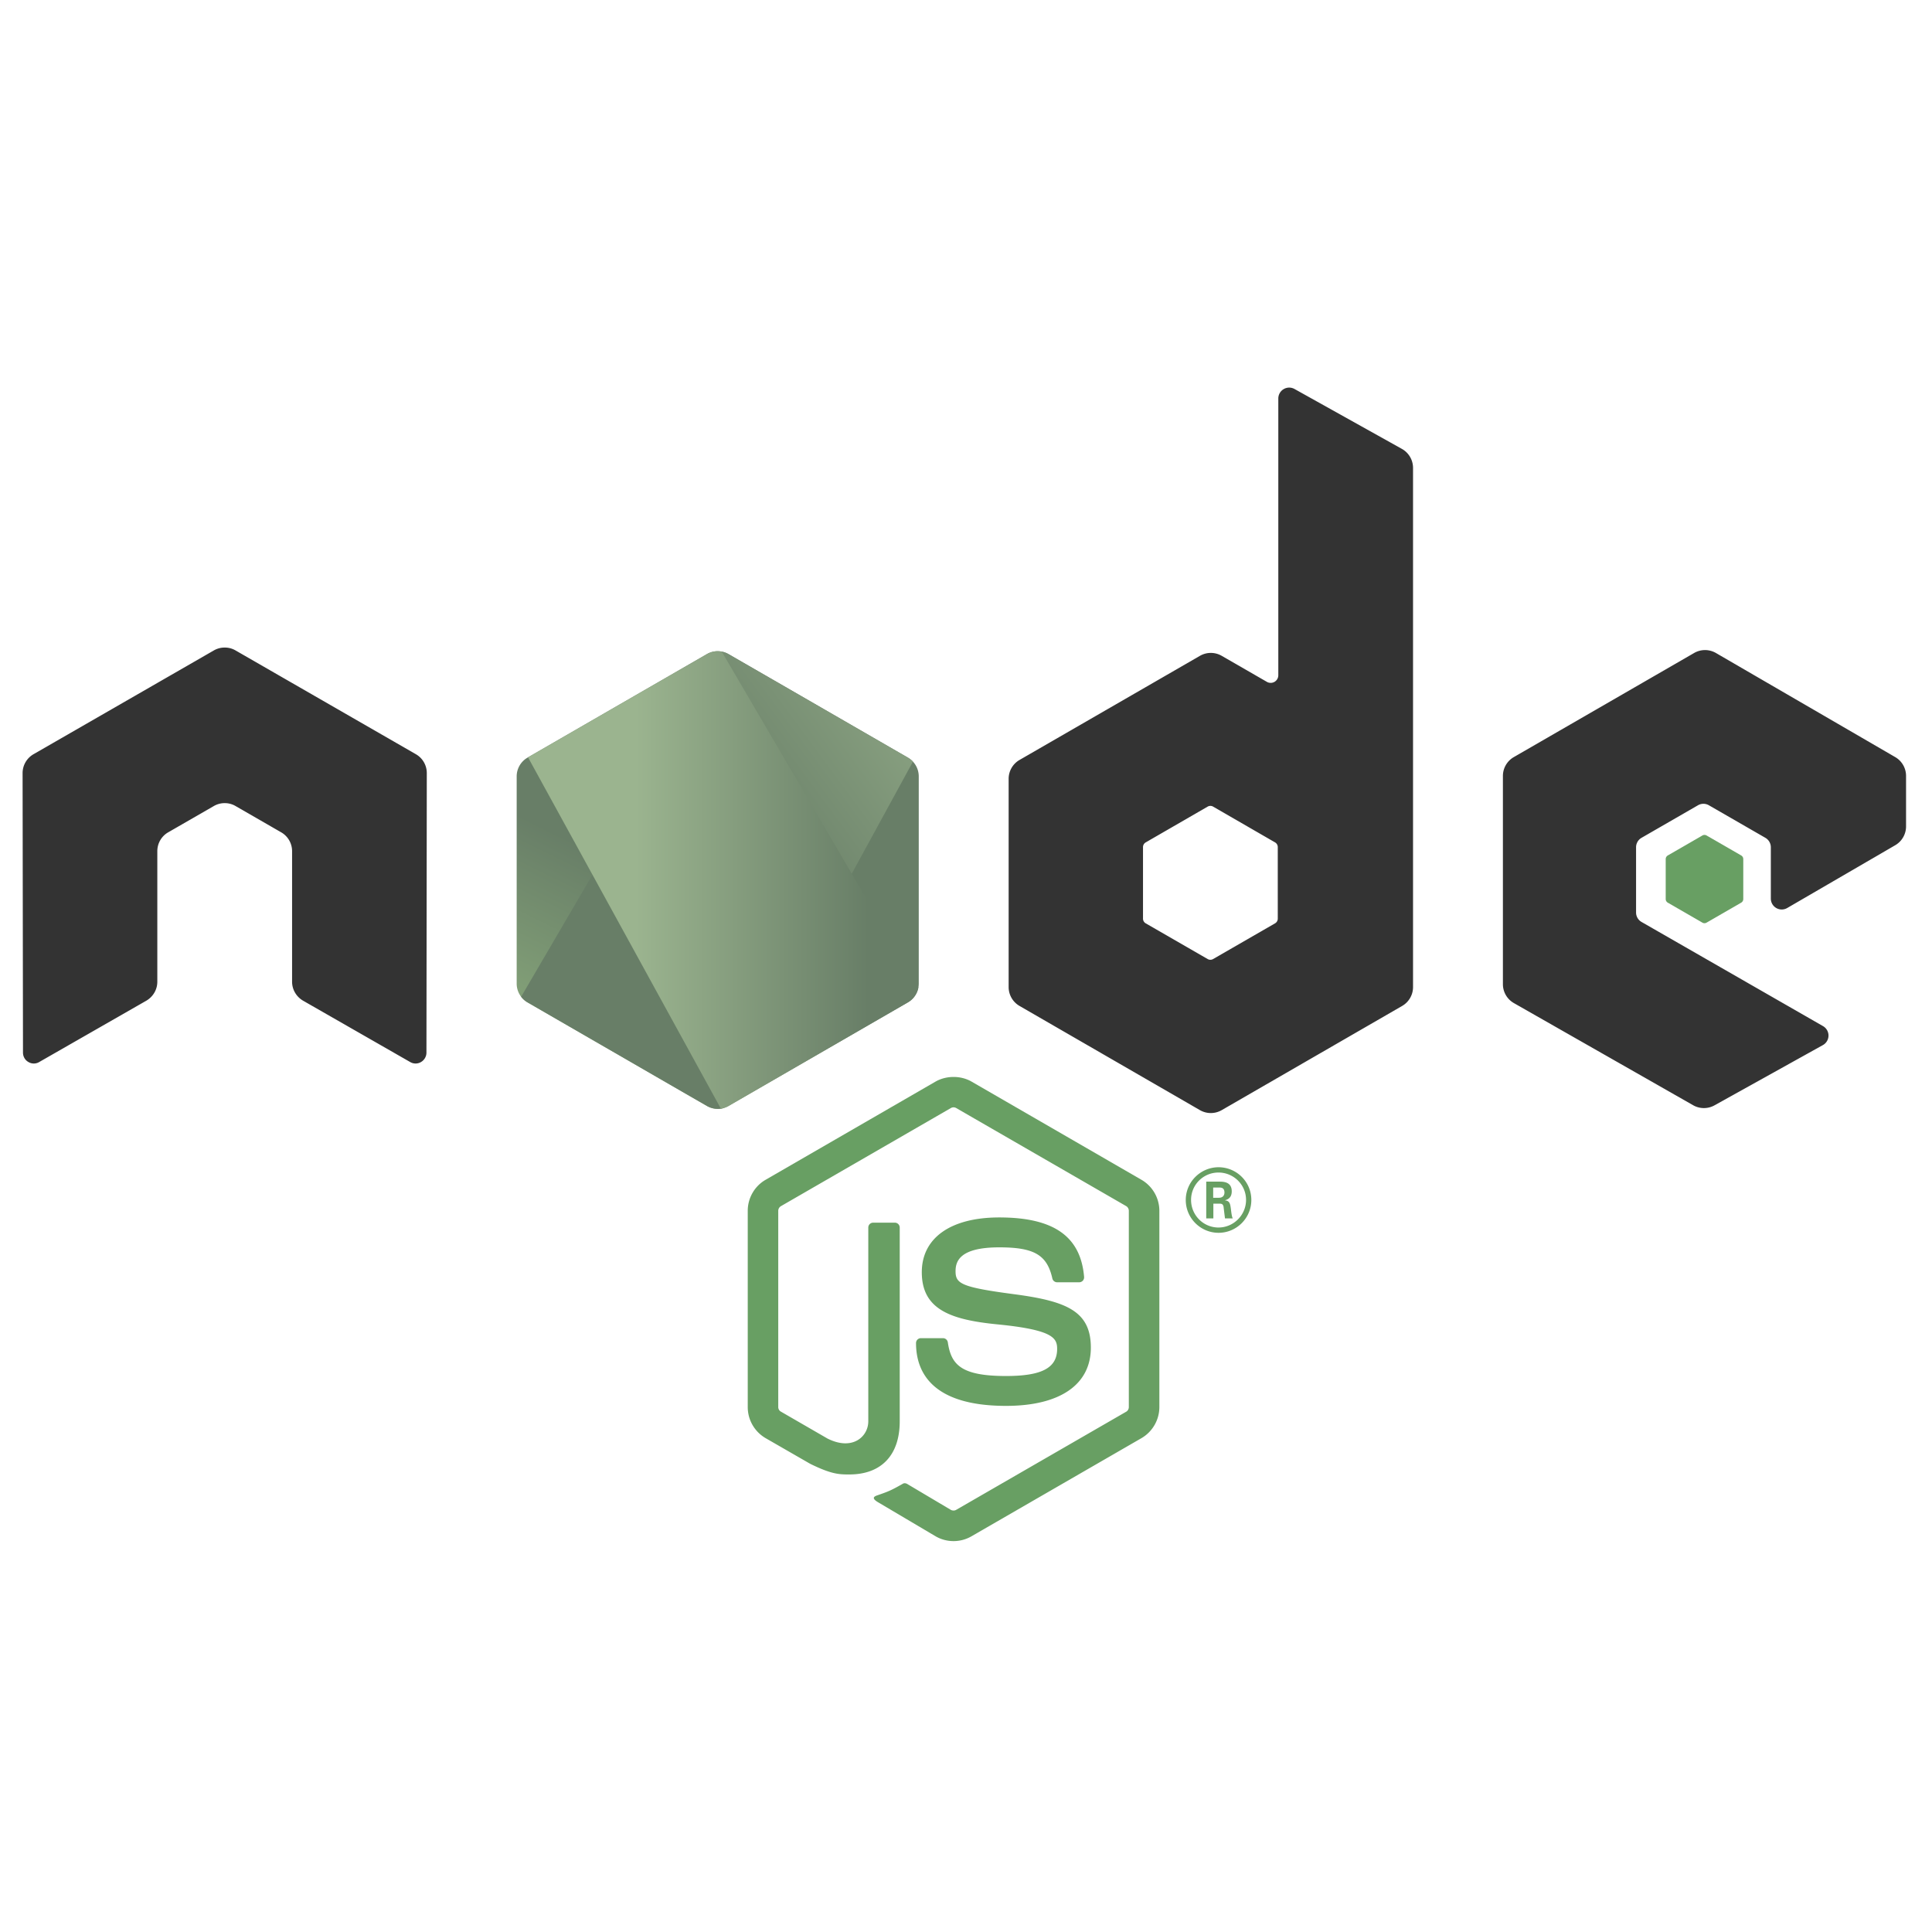 <svg version="1.1" viewBox="0 0 800 800" xml:space="preserve" xmlns="http://www.w3.org/2000/svg"><defs><linearGradient id="linearGradient66" x2="1" gradientTransform="scale(-86.48 86.48) rotate(-63.886 1.799 4.453)" gradientUnits="userSpaceOnUse"><stop stop-color="#687e67" offset="0"/><stop stop-color="#687e67" offset=".529"/><stop stop-color="#83a178" offset="1"/></linearGradient><linearGradient id="linearGradient92" x2="1" gradientTransform="scale(132.8 -132.8) rotate(-36.458 -2.712 -3.873)" gradientUnits="userSpaceOnUse"><stop stop-color="#687e67" offset="0"/><stop stop-color="#687e67" offset=".138"/><stop stop-color="#9bb48f" offset=".697"/><stop stop-color="#9bb48f" offset=".908"/><stop stop-color="#9bb48f" offset="1"/></linearGradient><linearGradient id="linearGradient126" x2="1" gradientTransform="matrix(97.417 0 0 -97.417 192.86 382.17)" gradientUnits="userSpaceOnUse"><stop stop-color="#9bb48f" offset="0"/><stop stop-color="#9bb48f" offset=".092"/><stop stop-color="#9bb48f" offset=".303"/><stop stop-color="#687e67" offset=".862"/><stop stop-color="#687e67" offset="1"/></linearGradient><linearGradient id="linearGradient152" x2="1" gradientTransform="matrix(97.417 0 0 -97.417 192.86 320.35)" gradientUnits="userSpaceOnUse"><stop stop-color="#9bb48f" offset="0"/><stop stop-color="#9bb48f" offset=".092"/><stop stop-color="#9bb48f" offset=".303"/><stop stop-color="#687e67" offset=".862"/><stop stop-color="#687e67" offset="1"/></linearGradient><linearGradient id="linearGradient186" x2="1" gradientTransform="matrix(97.417 0 0 -97.417 192.86 292.54)" gradientUnits="userSpaceOnUse"><stop stop-color="#9bb48f" offset="0"/><stop stop-color="#9bb48f" offset=".092"/><stop stop-color="#9bb48f" offset=".303"/><stop stop-color="#687e67" offset=".862"/><stop stop-color="#687e67" offset="1"/></linearGradient><linearGradient id="linearGradient220" x2="1" gradientTransform="matrix(97.417 0 0 -97.417 192.86 279.97)" gradientUnits="userSpaceOnUse"><stop stop-color="#9bb48f" offset="0"/><stop stop-color="#9bb48f" offset=".092"/><stop stop-color="#9bb48f" offset=".303"/><stop stop-color="#687e67" offset=".862"/><stop stop-color="#687e67" offset="1"/></linearGradient><linearGradient id="linearGradient250" x2="1" gradientTransform="scale(-136.494 136.494) rotate(-63.885 .986 3.099)" gradientUnits="userSpaceOnUse"><stop stop-color="#687e67" offset="0"/><stop stop-color="#687e67" offset=".529"/><stop stop-color="#83a178" offset="1"/></linearGradient><clipPath id="clipPath18"><path d="M0 600h600V0H0z"/></clipPath><clipPath id="clipPath102"><path d="M239.03 373.39l-42.134-24.315a5.087 5.087 0 01-2.545-4.407v-48.666c0-1.818.97-3.497 2.544-4.408l42.133-24.334a5.093 5.093 0 015.091 0l42.124 24.334a5.093 5.093 0 012.543 4.408v48.668a5.084 5.084 0 01-2.545 4.405l-42.123 24.315a5.09 5.09 0 01-5.088 0"/></clipPath><clipPath id="clipPath162"><path d="M239.03 373.39l-42.134-24.315a5.087 5.087 0 01-2.545-4.407v-48.666c0-1.818.97-3.497 2.544-4.408l42.133-24.334a5.093 5.093 0 015.091 0l42.124 24.334a5.093 5.093 0 012.543 4.408v48.668a5.084 5.084 0 01-2.545 4.405l-42.123 24.315a5.09 5.09 0 01-5.088 0"/></clipPath><clipPath id="clipPath196"><path d="M239.03 373.39l-42.134-24.315a5.087 5.087 0 01-2.545-4.407v-48.666c0-1.818.97-3.497 2.544-4.408l42.133-24.334a5.093 5.093 0 015.091 0l42.124 24.334a5.093 5.093 0 012.543 4.408v48.668a5.084 5.084 0 01-2.545 4.405l-42.123 24.315a5.09 5.09 0 01-5.088 0"/></clipPath><clipPath id="clipPath230"><path d="M239.03 373.39l-42.134-24.315a5.087 5.087 0 01-2.545-4.407v-48.666c0-1.818.97-3.497 2.544-4.408l42.133-24.334a5.093 5.093 0 015.091 0l42.124 24.334a5.093 5.093 0 012.543 4.408v48.668a5.084 5.084 0 01-2.545 4.405l-42.123 24.315a5.09 5.09 0 01-5.088 0"/></clipPath></defs><g clip-path="url(#clipPath18)" transform="matrix(1.763 0 0 -1.763 -128.695 929.138)"><path d="M296.95 165.06c-1.46 0-2.912.381-4.19 1.121l-13.338 7.892c-1.991 1.114-1.019 1.509-.362 1.738 2.657.922 3.195 1.135 6.031 2.743.295.167.687.103.992-.076l10.247-6.083c.371-.206.895-.206 1.237 0l39.95 23.058c.372.212.61.64.61 1.081v46.104c0 .451-.238.872-.62 1.101l-39.933 23.038a1.25 1.25 0 01-1.231 0l-39.923-23.045a1.285 1.285 0 01-.634-1.094v-46.104c0-.441.246-.859.63-1.068l10.944-6.323c5.938-2.969 9.574.528 9.574 4.041v45.519c0 .644.517 1.151 1.161 1.151h5.065c.634 0 1.158-.507 1.158-1.151v-45.519c0-7.925-4.316-12.47-11.829-12.47-2.309 0-4.127 0-9.202 2.501l-10.476 6.031a8.437 8.437 0 00-4.19 7.288v46.104c0 2.995 1.602 5.792 4.19 7.281l39.949 23.085c2.528 1.429 5.888 1.429 8.396 0l39.947-23.085a8.434 8.434 0 004.196-7.281v-46.104a8.457 8.457 0 00-4.196-7.288l-39.947-23.065a8.375 8.375 0 00-4.206-1.121" fill="#689f63"/><path d="M309.29 196.82c-17.482 0-21.144 8.024-21.144 14.755 0 .64.514 1.151 1.154 1.151h5.165c.577 0 1.058-.415 1.148-.978.78-5.258 3.105-7.912 13.677-7.912 8.416 0 11.999 1.904 11.999 6.369 0 2.574-1.016 4.485-14.095 5.766-10.931 1.081-17.692 3.496-17.692 12.24 0 8.061 6.794 12.868 18.186 12.868 12.798 0 19.131-4.442 19.933-13.972a1.17 1.17 0 00-.305-.889 1.178 1.178 0 00-.846-.369h-5.185a1.15 1.15 0 00-1.121.903c-1.244 5.533-4.269 7.301-12.476 7.301-9.189 0-10.257-3.201-10.257-5.6 0-2.906 1.26-3.751 13.667-5.393 12.277-1.623 18.109-3.921 18.109-12.55 0-8.704-7.258-13.69-19.917-13.69m48.65 48.88h1.343c1.098 0 1.304.773 1.304 1.221 0 1.183-.816 1.183-1.264 1.183h-1.383zm-1.632 3.789h2.975c1.019 0 3.016 0 3.016-2.283 0-1.589-1.019-1.914-1.632-2.118 1.184-.081 1.264-.856 1.426-1.955.083-.692.206-1.875.448-2.281h-1.831c-.043.406-.329 2.607-.329 2.728-.119.49-.285.733-.895.733h-1.506v-3.461h-1.672zm-3.563-4.298c0-3.586 2.893-6.479 6.436-6.479 3.586 0 6.478 2.954 6.478 6.479 0 3.584-2.932 6.436-6.478 6.436-3.503 0-6.436-2.81-6.436-6.436m14.155-.022c0-4.236-3.464-7.699-7.699-7.699-4.197 0-7.7 3.422-7.7 7.699 0 4.359 3.586 7.701 7.7 7.701 4.156 0 7.699-3.342 7.699-7.701" fill="#689f63"/><path d="M173.24 345.43a5.108 5.108 0 01-2.558 4.445l-42.355 24.375a4.977 4.977 0 01-2.331.674h-.438a5.052 5.052 0 01-2.339-.674l-42.355-24.375a5.132 5.132 0 01-2.561-4.445l.093-65.635c0-.913.474-1.762 1.277-2.21a2.461 2.461 0 012.541 0l25.172 14.414c1.592.945 2.561 2.614 2.561 4.439v30.664c0 1.828.968 3.52 2.554 4.429l10.718 6.173a5.092 5.092 0 002.564.687c.873 0 1.768-.226 2.544-.687l10.715-6.173a5.1 5.1 0 002.558-4.429v-30.664c0-1.825.982-3.504 2.564-4.439l25.165-14.414a2.49 2.49 0 012.557 0 2.556 2.556 0 011.271 2.21zm199.87-34.17c0-.456-.244-.879-.64-1.106l-14.548-8.386a1.282 1.282 0 00-1.277 0l-14.548 8.386c-.397.227-.64.65-.64 1.106v16.799c0 .456.243.879.639 1.108l14.547 8.402a1.28 1.28 0 001.281 0l14.547-8.402c.395-.229.639-.652.639-1.108zm3.931 124.4a2.56 2.56 0 01-3.805-2.235v-65a1.79 1.79 0 00-2.685-1.551l-10.609 6.112a5.115 5.115 0 01-5.112-.001l-42.371-24.453a5.115 5.115 0 01-2.559-4.431v-48.916c0-1.828.975-3.516 2.557-4.432l42.37-24.471a5.12 5.12 0 015.118 0l42.377 24.471a5.122 5.122 0 012.558 4.432v121.94a5.118 5.118 0 01-2.624 4.468zM518.13 328.5a5.116 5.116 0 012.546 4.424v11.854c0 1.823-.97 3.51-2.548 4.425l-42.099 24.443a5.117 5.117 0 01-5.127.007L428.546 349.2a5.115 5.115 0 01-2.558-4.43v-48.903c0-1.84.987-3.537 2.584-4.446l42.093-23.985a5.112 5.112 0 015.017-.028l25.46 14.151a2.557 2.557 0 01.032 4.455l-42.625 24.465a2.559 2.559 0 00-1.286 2.219v15.326c0 .914.488 1.76 1.281 2.216l13.266 7.648a2.555 2.555 0 002.554 0l13.272-7.648a2.556 2.556 0 001.28-2.216v-12.058a2.56 2.56 0 013.844-2.213z" fill="#333" fill-rule="evenodd"/><path d="M472.84 330.79a.98.98 0 00.982 0l8.13-4.69a.983.983 0 00.491-.851v-9.388a.982.982 0 00-.491-.851l-8.13-4.691a.98.98 0 00-.982 0l-8.124 4.691a.982.982 0 00-.491.851v9.388c0 .351.187.675.491.851z" fill="#689f63" fill-rule="evenodd"/></g><path d="M239.03 373.39l-42.134-24.315a5.085 5.085 0 01-2.545-4.407v-48.666c0-1.818.969-3.497 2.544-4.408l42.133-24.334a5.093 5.093 0 015.091 0l42.124 24.334a5.093 5.093 0 012.543 4.408v48.668a5.084 5.084 0 01-2.545 4.405l-42.123 24.315a5.09 5.09 0 01-5.088 0" fill="url(#linearGradient66)" transform="matrix(1.763 0 0 -1.763 -128.695 929.138)"/><path d="M195.4 292.91a5.09 5.09 0 011.497-1.317l36.143-20.874 6.017-3.46a5.127 5.127 0 012.936-.665c.337.028.673.09 1.001.185l44.43 81.357a5.06 5.06 0 01-1.181.938l-27.588 15.925-14.579 8.39c-.417.24-.864.413-1.323.526z" fill="url(#linearGradient92)" transform="matrix(1.763 0 0 -1.763 -128.695 929.138)"/><g clip-path="url(#clipPath102)" transform="matrix(1.763 0 0 -1.763 -128.695 929.138)"><path d="M237.63 382.33l-.58-.331h.774z" fill="url(#linearGradient126)"/></g><path d="M241.06 374.05a5.072 5.072 0 01-2.033-.655l-42.014-24.245 45.293-82.513a5.081 5.081 0 011.81.628l42.124 24.334a5.096 5.096 0 012.458 3.477l-46.178 78.89a5.295 5.295 0 01-1.46.084" fill="url(#linearGradient152)" transform="matrix(1.763 0 0 -1.763 -128.695 929.138)"/><g clip-path="url(#clipPath162)" transform="matrix(1.763 0 0 -1.763 -128.695 929.138)"><path d="M290.28 292.38l-.279.477v-.639z" fill="url(#linearGradient186)"/></g><g clip-path="url(#clipPath196)" transform="matrix(1.763 0 0 -1.763 -128.695 929.138)"><path d="M286.35 291.6l-42.177-24.333a5.084 5.084 0 00-1.861-.633l.84-1.53 46.847 27.117v.639l-1.158 1.979c-.347-1.348-1.263-2.528-2.491-3.239" fill="url(#linearGradient220)"/></g><g clip-path="url(#clipPath230)" transform="matrix(1.763 0 0 -1.763 -128.695 929.138)"><path d="M286.35 291.6l-42.177-24.333a5.084 5.084 0 00-1.861-.633l.84-1.53 46.847 27.117v.639l-1.158 1.979c-.347-1.348-1.263-2.528-2.491-3.239" fill="url(#linearGradient250)"/></g></svg>